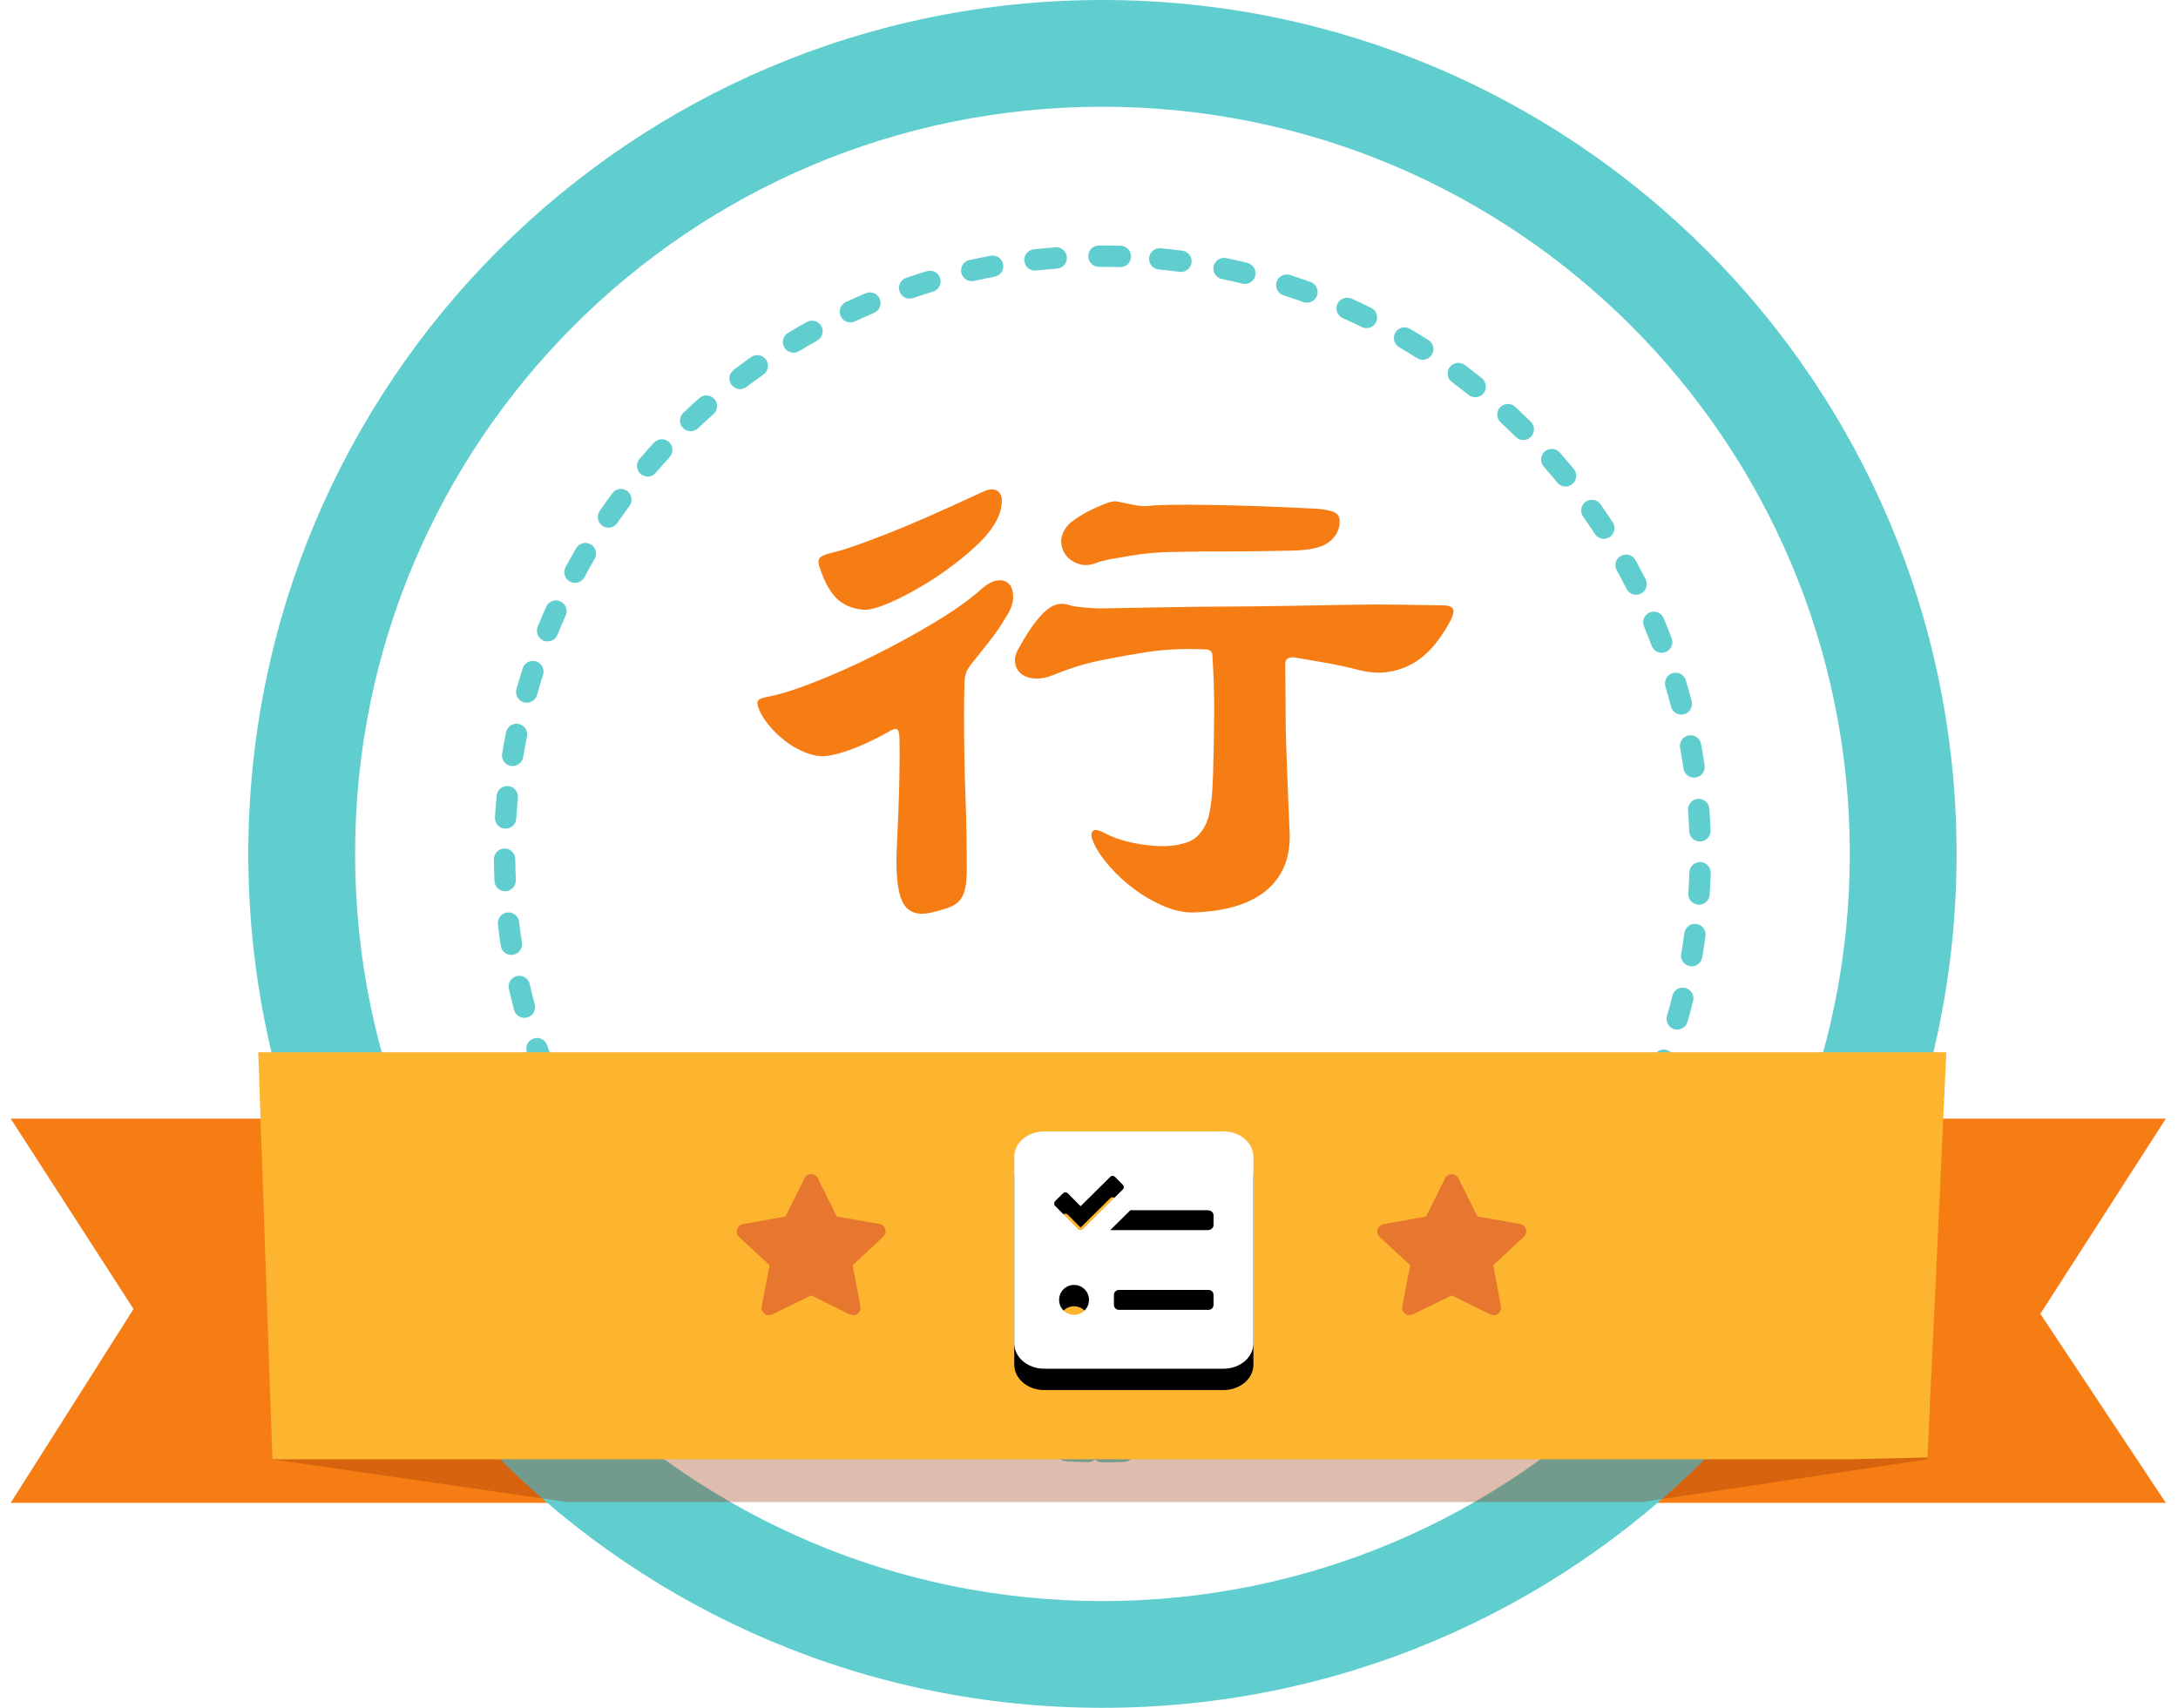 <?xml version="1.0" encoding="UTF-8"?>
<svg width="102px" height="80px" viewBox="0 0 102 80" version="1.1" xmlns="http://www.w3.org/2000/svg" xmlns:xlink="http://www.w3.org/1999/xlink">
    <!-- Generator: Sketch 55.2 (78181) - https://sketchapp.com -->
    <title>大徽章_行_亮</title>
    <desc>Created with Sketch.</desc>
    <defs>
        <path d="M56.8,53 L54.467,53 L50.733,53 L48.4,53 C47.627,53 47,53.533 47,54.191 L47,62.924 C47,63.582 47.627,64.115 48.4,64.115 L56.8,64.115 C57.573,64.115 58.2,63.582 58.2,62.924 L58.2,54.191 C58.2,53.533 57.573,53 56.8,53 Z M48.913,56.265 L49.284,55.898 C49.345,55.836 49.444,55.836 49.505,55.898 L50.106,56.504 L51.495,55.128 C51.556,55.066 51.655,55.066 51.716,55.128 L52.084,55.498 C52.145,55.559 52.145,55.658 52.084,55.72 L50.211,57.575 C50.15,57.636 50.051,57.636 49.99,57.575 L48.913,56.487 C48.852,56.425 48.852,56.326 48.913,56.265 Z M49.8,61.591 C49.412,61.591 49.1,61.279 49.1,60.891 C49.1,60.503 49.412,60.191 49.8,60.191 C50.188,60.191 50.5,60.503 50.5,60.891 C50.5,61.279 50.188,61.591 49.8,61.591 Z M56.333,61.124 C56.333,61.253 56.228,61.358 56.1,61.358 L51.9,61.358 C51.772,61.358 51.667,61.253 51.667,61.124 L51.667,60.658 C51.667,60.529 51.772,60.424 51.9,60.424 L56.1,60.424 C56.228,60.424 56.333,60.529 56.333,60.658 L56.333,61.124 Z M56.333,57.391 C56.333,57.519 56.208,57.624 56.053,57.624 L51.495,57.624 L52.437,56.691 L56.053,56.691 C56.208,56.691 56.333,56.796 56.333,56.924 L56.333,57.391 Z" id="path-1"></path>
        <filter x="-4.5%" y="-4.5%" width="108.9%" height="118.0%" filterUnits="objectBoundingBox" id="filter-2">
            <feOffset dx="0" dy="1" in="SourceAlpha" result="shadowOffsetOuter1"></feOffset>
            <feColorMatrix values="0 0 0 0 0.78   0 0 0 0 0.333   0 0 0 0 0.043  0 0 0 0.245 0" type="matrix" in="shadowOffsetOuter1"></feColorMatrix>
        </filter>
    </defs>
    <g id="大徽章_行_亮" stroke="none" stroke-width="1" fill="none" fill-rule="evenodd">
        <g id="编组-11备份" transform="translate(0.5, 0)">
            <polygon id="矩形备份-13" fill="#F67D14" points="39.525 52.4 100.931 52.4 95.054 61.544 100.931 70.4 39.323 70.4"></polygon>
            <polygon id="矩形备份-14" fill="#F67D14" points="0 52.4 36.281 52.4 40.399 70.4 0 70.4 5.753 61.319"></polygon>
            <path d="M51.13,76 C31.247,76 15.13,59.882 15.13,40 C15.13,20.118 31.247,4 51.13,4 C71.012,4 87.13,20.118 87.13,40 C87.13,59.882 71.012,76 51.13,76 Z" id="路径" fill="#FFFFFF" fill-rule="nonzero"></path>
            <path d="M51.13,80 C73.221,80 91.13,62.091 91.13,40 C91.13,17.909 73.221,0 51.13,0 C29.038,0 11.13,17.909 11.13,40 C11.13,62.091 29.038,80 51.13,80 Z M51.13,75 C31.8,75 16.13,59.33 16.13,40 C16.13,20.67 31.8,5 51.13,5 C70.46,5 86.13,20.67 86.13,40 C86.13,59.33 70.46,75 51.13,75 Z" id="蒙版备份" fill="#60CDCF" fill-rule="nonzero"></path>
            <path d="M51.13,68.5 C51.469,68.5 51.808,68.494 52.147,68.482 C52.423,68.473 52.639,68.241 52.629,67.965 C52.619,67.689 52.388,67.473 52.112,67.483 C51.785,67.494 51.458,67.5 51.13,67.5 C50.854,67.5 50.63,67.724 50.63,68 C50.63,68.276 50.854,68.5 51.13,68.5 Z M54.179,68.339 C54.517,68.303 54.853,68.261 55.189,68.213 C55.462,68.174 55.652,67.921 55.613,67.648 C55.574,67.374 55.321,67.184 55.047,67.223 C54.724,67.269 54.399,67.31 54.073,67.344 C53.799,67.374 53.6,67.62 53.629,67.894 C53.658,68.169 53.904,68.368 54.179,68.339 Z M57.202,67.852 C57.534,67.78 57.864,67.702 58.193,67.618 C58.46,67.55 58.622,67.277 58.554,67.01 C58.485,66.742 58.213,66.581 57.946,66.649 C57.629,66.73 57.31,66.805 56.99,66.874 C56.72,66.933 56.549,67.199 56.608,67.469 C56.666,67.739 56.933,67.91 57.202,67.852 Z M60.173,67.035 C60.495,66.927 60.816,66.814 61.133,66.695 C61.392,66.598 61.523,66.31 61.426,66.051 C61.329,65.792 61.041,65.661 60.782,65.758 C60.476,65.873 60.167,65.983 59.856,66.087 C59.594,66.174 59.453,66.458 59.541,66.719 C59.628,66.981 59.911,67.123 60.173,67.035 Z M62.995,65.92 C63.304,65.778 63.61,65.631 63.913,65.479 C64.16,65.355 64.259,65.055 64.135,64.808 C64.011,64.561 63.711,64.462 63.464,64.586 C63.171,64.733 62.876,64.874 62.579,65.011 C62.328,65.126 62.217,65.423 62.332,65.674 C62.448,65.925 62.744,66.035 62.995,65.92 Z M65.718,64.488 C66.01,64.314 66.298,64.135 66.583,63.951 C66.815,63.801 66.881,63.491 66.732,63.259 C66.582,63.027 66.272,62.961 66.04,63.111 C65.765,63.289 65.487,63.462 65.206,63.629 C64.969,63.771 64.891,64.078 65.033,64.315 C65.174,64.552 65.481,64.63 65.718,64.488 Z M68.277,62.766 C68.548,62.562 68.815,62.353 69.078,62.139 C69.293,61.965 69.325,61.65 69.151,61.436 C68.977,61.222 68.662,61.189 68.448,61.363 C68.194,61.569 67.936,61.771 67.675,61.968 C67.454,62.134 67.411,62.448 67.577,62.668 C67.743,62.889 68.057,62.933 68.277,62.766 Z M70.61,60.804 C70.857,60.572 71.1,60.336 71.339,60.095 C71.534,59.899 71.533,59.583 71.337,59.388 C71.142,59.193 70.825,59.194 70.63,59.39 C70.4,59.622 70.165,59.85 69.926,60.074 C69.724,60.263 69.714,60.579 69.903,60.78 C70.092,60.982 70.408,60.992 70.61,60.804 Z M72.703,58.624 C72.925,58.367 73.142,58.107 73.355,57.843 C73.528,57.627 73.493,57.313 73.278,57.14 C73.063,56.967 72.748,57.001 72.575,57.216 C72.37,57.471 72.161,57.723 71.947,57.97 C71.766,58.179 71.789,58.495 71.998,58.675 C72.207,58.856 72.523,58.833 72.703,58.624 Z M74.584,56.195 C74.777,55.916 74.965,55.633 75.148,55.348 C75.297,55.115 75.229,54.806 74.997,54.657 C74.764,54.508 74.455,54.576 74.306,54.808 C74.13,55.084 73.948,55.357 73.762,55.626 C73.605,55.853 73.662,56.165 73.889,56.322 C74.116,56.479 74.427,56.422 74.584,56.195 Z M76.197,53.572 C76.358,53.274 76.515,52.973 76.666,52.669 C76.789,52.422 76.688,52.122 76.441,51.999 C76.193,51.876 75.893,51.977 75.77,52.224 C75.625,52.517 75.474,52.808 75.318,53.095 C75.186,53.338 75.276,53.641 75.519,53.773 C75.761,53.905 76.065,53.815 76.197,53.572 Z M77.517,50.787 C77.646,50.473 77.769,50.157 77.886,49.838 C77.981,49.579 77.848,49.291 77.589,49.196 C77.33,49.101 77.043,49.234 76.947,49.493 C76.834,49.8 76.716,50.105 76.592,50.408 C76.487,50.664 76.61,50.956 76.865,51.06 C77.121,51.165 77.413,51.042 77.517,50.787 Z M78.529,47.869 C78.623,47.543 78.71,47.215 78.792,46.886 C78.859,46.618 78.695,46.346 78.427,46.28 C78.159,46.213 77.888,46.377 77.822,46.645 C77.743,46.963 77.658,47.279 77.568,47.594 C77.492,47.859 77.645,48.136 77.911,48.212 C78.176,48.288 78.453,48.135 78.529,47.869 Z M79.218,44.851 C79.276,44.517 79.327,44.181 79.372,43.845 C79.409,43.571 79.217,43.319 78.944,43.282 C78.67,43.246 78.418,43.437 78.381,43.711 C78.338,44.036 78.288,44.36 78.233,44.682 C78.186,44.954 78.369,45.213 78.641,45.259 C78.913,45.306 79.172,45.123 79.218,44.851 Z M79.566,41.913 C79.589,41.576 79.605,41.237 79.616,40.897 C79.624,40.621 79.408,40.39 79.132,40.382 C78.855,40.373 78.625,40.59 78.616,40.866 C78.606,41.194 78.59,41.521 78.569,41.847 C78.55,42.123 78.759,42.361 79.034,42.379 C79.31,42.398 79.548,42.189 79.566,41.913 Z M79.609,38.9 C79.596,38.56 79.577,38.221 79.552,37.883 C79.532,37.607 79.292,37.401 79.017,37.421 C78.742,37.441 78.535,37.681 78.555,37.956 C78.579,38.283 78.597,38.61 78.61,38.938 C78.62,39.214 78.852,39.429 79.128,39.419 C79.404,39.408 79.619,39.176 79.609,38.9 Z M79.33,35.855 C79.281,35.519 79.227,35.184 79.166,34.851 C79.116,34.579 78.856,34.399 78.584,34.449 C78.312,34.498 78.132,34.759 78.182,35.031 C78.241,35.352 78.294,35.675 78.341,36 C78.381,36.273 78.634,36.462 78.908,36.422 C79.181,36.382 79.37,36.129 79.33,35.855 Z M78.725,32.85 C78.64,32.521 78.549,32.194 78.453,31.869 C78.374,31.604 78.096,31.453 77.831,31.532 C77.566,31.61 77.415,31.889 77.494,32.153 C77.587,32.467 77.675,32.783 77.757,33.1 C77.826,33.367 78.099,33.528 78.366,33.459 C78.633,33.39 78.794,33.117 78.725,32.85 Z M77.789,29.904 C77.669,29.586 77.543,29.27 77.411,28.957 C77.304,28.703 77.011,28.583 76.757,28.69 C76.502,28.797 76.382,29.091 76.49,29.345 C76.617,29.647 76.738,29.951 76.854,30.258 C76.952,30.516 77.241,30.646 77.499,30.548 C77.757,30.45 77.887,30.162 77.789,29.904 Z M76.567,27.134 C76.414,26.831 76.255,26.531 76.091,26.234 C75.957,25.993 75.653,25.905 75.411,26.038 C75.169,26.172 75.082,26.476 75.215,26.718 C75.374,27.005 75.527,27.294 75.675,27.586 C75.8,27.833 76.101,27.931 76.347,27.806 C76.594,27.682 76.692,27.381 76.567,27.134 Z M75.03,24.468 C74.844,24.184 74.654,23.903 74.459,23.625 C74.3,23.399 73.988,23.345 73.762,23.503 C73.536,23.662 73.482,23.974 73.641,24.2 C73.829,24.468 74.013,24.739 74.192,25.014 C74.342,25.245 74.652,25.311 74.883,25.16 C75.115,25.009 75.18,24.7 75.03,24.468 Z M73.205,21.973 C72.991,21.711 72.771,21.452 72.547,21.197 C72.365,20.989 72.049,20.969 71.842,21.151 C71.634,21.334 71.614,21.65 71.796,21.857 C72.012,22.103 72.224,22.353 72.431,22.606 C72.606,22.82 72.921,22.852 73.135,22.677 C73.349,22.502 73.38,22.187 73.205,21.973 Z M71.192,19.758 C70.951,19.519 70.706,19.285 70.457,19.054 C70.254,18.867 69.938,18.88 69.75,19.083 C69.563,19.286 69.576,19.602 69.779,19.789 C70.019,20.011 70.256,20.238 70.488,20.468 C70.684,20.663 71.001,20.661 71.195,20.465 C71.39,20.269 71.388,19.952 71.192,19.758 Z M68.9,17.718 C68.635,17.506 68.366,17.299 68.094,17.096 C67.872,16.932 67.559,16.978 67.394,17.2 C67.23,17.422 67.276,17.735 67.498,17.9 C67.761,18.095 68.02,18.295 68.276,18.499 C68.492,18.671 68.807,18.636 68.979,18.42 C69.151,18.204 69.116,17.89 68.9,17.718 Z M66.4,15.932 C66.113,15.75 65.823,15.573 65.531,15.401 C65.292,15.261 64.986,15.341 64.846,15.579 C64.707,15.817 64.786,16.124 65.025,16.263 C65.307,16.429 65.587,16.6 65.863,16.776 C66.096,16.924 66.405,16.855 66.553,16.622 C66.701,16.389 66.633,16.08 66.4,15.932 Z M63.715,14.422 C63.411,14.272 63.104,14.128 62.794,13.989 C62.542,13.876 62.246,13.988 62.133,14.24 C62.02,14.492 62.132,14.788 62.384,14.901 C62.683,15.035 62.979,15.175 63.273,15.319 C63.521,15.442 63.821,15.34 63.943,15.092 C64.065,14.844 63.963,14.545 63.715,14.422 Z M60.879,13.211 C60.56,13.095 60.239,12.985 59.916,12.88 C59.653,12.795 59.372,12.939 59.286,13.202 C59.201,13.465 59.345,13.747 59.608,13.832 C59.92,13.933 60.229,14.039 60.537,14.151 C60.796,14.245 61.083,14.112 61.178,13.852 C61.272,13.593 61.138,13.306 60.879,13.211 Z M57.919,12.314 C57.59,12.233 57.258,12.159 56.926,12.09 C56.655,12.034 56.391,12.208 56.335,12.478 C56.279,12.749 56.453,13.013 56.724,13.069 C57.044,13.136 57.364,13.208 57.682,13.285 C57.95,13.351 58.22,13.186 58.286,12.918 C58.351,12.65 58.187,12.379 57.919,12.314 Z M54.872,11.744 C54.536,11.699 54.199,11.661 53.86,11.629 C53.585,11.603 53.341,11.805 53.315,12.08 C53.289,12.354 53.491,12.599 53.766,12.625 C54.092,12.656 54.417,12.692 54.742,12.735 C55.015,12.771 55.266,12.578 55.302,12.304 C55.338,12.03 55.145,11.779 54.872,11.744 Z M51.984,11.513 C51.701,11.504 51.418,11.5 51.134,11.5 C51.045,11.5 51.045,11.5 50.961,11.5 C50.685,11.502 50.463,11.727 50.464,12.003 C50.466,12.28 50.691,12.502 50.967,12.5 C51.048,12.5 51.048,12.5 51.134,12.5 C51.408,12.5 51.681,12.504 51.954,12.512 C52.23,12.52 52.461,12.303 52.469,12.027 C52.477,11.751 52.26,11.521 51.984,11.513 Z M48.928,11.584 C48.588,11.61 48.25,11.642 47.913,11.68 C47.639,11.71 47.441,11.958 47.472,12.232 C47.503,12.507 47.75,12.704 48.025,12.673 C48.35,12.637 48.676,12.606 49.004,12.581 C49.279,12.56 49.485,12.32 49.464,12.044 C49.443,11.769 49.203,11.563 48.928,11.584 Z M45.895,11.98 C45.561,12.042 45.229,12.11 44.899,12.183 C44.629,12.243 44.459,12.511 44.52,12.78 C44.58,13.05 44.847,13.219 45.116,13.159 C45.435,13.088 45.756,13.023 46.078,12.963 C46.349,12.913 46.528,12.652 46.478,12.38 C46.427,12.109 46.166,11.929 45.895,11.98 Z M42.908,12.704 C42.583,12.802 42.26,12.905 41.939,13.015 C41.677,13.104 41.537,13.388 41.627,13.649 C41.716,13.911 42,14.05 42.261,13.961 C42.571,13.856 42.882,13.756 43.196,13.662 C43.46,13.582 43.61,13.303 43.53,13.039 C43.451,12.774 43.172,12.624 42.908,12.704 Z M40.045,13.736 C39.732,13.868 39.421,14.006 39.114,14.15 C38.863,14.266 38.755,14.564 38.871,14.814 C38.988,15.064 39.285,15.173 39.536,15.056 C39.833,14.918 40.132,14.785 40.434,14.657 C40.688,14.55 40.807,14.256 40.7,14.002 C40.592,13.748 40.299,13.629 40.045,13.736 Z M37.284,15.083 C36.987,15.249 36.694,15.419 36.403,15.595 C36.167,15.738 36.091,16.045 36.234,16.281 C36.377,16.518 36.684,16.593 36.92,16.451 C37.201,16.281 37.484,16.117 37.77,15.957 C38.012,15.823 38.098,15.518 37.964,15.277 C37.83,15.036 37.525,14.949 37.284,15.083 Z M34.676,16.727 C34.399,16.923 34.126,17.124 33.856,17.329 C33.637,17.497 33.594,17.811 33.762,18.03 C33.929,18.25 34.243,18.292 34.463,18.124 C34.723,17.926 34.987,17.732 35.254,17.543 C35.479,17.383 35.532,17.071 35.373,16.846 C35.213,16.62 34.901,16.567 34.676,16.727 Z M32.25,18.65 C31.996,18.874 31.746,19.104 31.5,19.337 C31.3,19.528 31.292,19.844 31.482,20.044 C31.672,20.244 31.989,20.253 32.189,20.062 C32.426,19.837 32.668,19.616 32.913,19.399 C33.12,19.216 33.139,18.9 32.956,18.693 C32.773,18.486 32.457,18.467 32.25,18.65 Z M30.125,20.738 C29.895,20.988 29.67,21.242 29.45,21.5 C29.27,21.71 29.295,22.025 29.505,22.205 C29.715,22.384 30.031,22.359 30.21,22.149 C30.423,21.9 30.64,21.655 30.861,21.414 C31.048,21.21 31.034,20.894 30.831,20.707 C30.627,20.52 30.311,20.534 30.125,20.738 Z M28.173,23.108 C27.972,23.381 27.775,23.658 27.584,23.938 C27.428,24.166 27.486,24.477 27.714,24.633 C27.942,24.789 28.253,24.73 28.409,24.502 C28.594,24.232 28.784,23.965 28.978,23.701 C29.142,23.479 29.094,23.166 28.872,23.002 C28.65,22.838 28.337,22.886 28.173,23.108 Z M26.483,25.68 C26.313,25.973 26.147,26.269 25.987,26.568 C25.857,26.812 25.948,27.115 26.192,27.245 C26.435,27.375 26.738,27.284 26.869,27.04 C27.023,26.752 27.183,26.466 27.348,26.183 C27.486,25.944 27.406,25.638 27.167,25.499 C26.928,25.36 26.622,25.441 26.483,25.68 Z M25.079,28.423 C24.941,28.733 24.809,29.045 24.682,29.36 C24.579,29.616 24.703,29.908 24.959,30.011 C25.215,30.114 25.507,29.99 25.61,29.734 C25.732,29.43 25.86,29.129 25.993,28.83 C26.105,28.577 25.992,28.282 25.739,28.169 C25.487,28.057 25.192,28.171 25.079,28.423 Z M23.98,31.307 C23.876,31.63 23.779,31.955 23.687,32.282 C23.612,32.548 23.767,32.824 24.033,32.899 C24.299,32.974 24.575,32.819 24.65,32.553 C24.738,32.237 24.833,31.924 24.932,31.612 C25.016,31.349 24.871,31.067 24.608,30.983 C24.345,30.899 24.064,31.044 23.98,31.307 Z M23.2,34.302 C23.132,34.634 23.071,34.968 23.015,35.303 C22.97,35.575 23.154,35.833 23.426,35.878 C23.699,35.923 23.956,35.739 24.002,35.466 C24.055,35.143 24.115,34.821 24.18,34.501 C24.234,34.23 24.06,33.966 23.789,33.911 C23.518,33.856 23.254,34.031 23.2,34.302 Z M22.758,37.273 C22.726,37.611 22.7,37.949 22.68,38.288 C22.664,38.564 22.874,38.801 23.15,38.817 C23.425,38.833 23.662,38.623 23.678,38.347 C23.698,38.02 23.723,37.693 23.754,37.368 C23.78,37.093 23.578,36.849 23.303,36.823 C23.029,36.797 22.785,36.999 22.758,37.273 Z M22.631,40.252 C22.634,40.592 22.643,40.931 22.657,41.27 C22.67,41.546 22.903,41.76 23.179,41.748 C23.455,41.735 23.669,41.502 23.656,41.226 C23.642,40.899 23.634,40.572 23.631,40.243 C23.628,39.967 23.403,39.745 23.126,39.748 C22.85,39.75 22.628,39.976 22.631,40.252 Z M22.819,43.299 C22.857,43.636 22.902,43.972 22.953,44.307 C22.994,44.58 23.249,44.768 23.522,44.727 C23.795,44.685 23.983,44.43 23.942,44.157 C23.893,43.834 23.849,43.51 23.812,43.184 C23.78,42.91 23.532,42.713 23.258,42.745 C22.984,42.776 22.787,43.024 22.819,43.299 Z M23.333,46.319 C23.408,46.65 23.489,46.98 23.576,47.308 C23.646,47.575 23.92,47.735 24.187,47.664 C24.454,47.593 24.613,47.32 24.542,47.053 C24.459,46.736 24.38,46.418 24.308,46.098 C24.247,45.829 23.979,45.66 23.71,45.721 C23.441,45.782 23.272,46.049 23.333,46.319 Z M24.176,49.284 C24.287,49.605 24.403,49.923 24.525,50.24 C24.624,50.497 24.913,50.626 25.171,50.527 C25.429,50.427 25.557,50.138 25.458,49.88 C25.34,49.575 25.228,49.268 25.122,48.958 C25.032,48.697 24.747,48.559 24.486,48.649 C24.225,48.738 24.086,49.023 24.176,49.284 Z M25.317,52.096 C25.461,52.403 25.61,52.708 25.765,53.009 C25.892,53.255 26.193,53.352 26.439,53.225 C26.684,53.099 26.781,52.798 26.655,52.552 C26.505,52.261 26.361,51.968 26.222,51.671 C26.105,51.421 25.807,51.314 25.557,51.431 C25.307,51.549 25.199,51.846 25.317,52.096 Z M26.772,54.805 C26.949,55.095 27.13,55.381 27.317,55.665 C27.469,55.895 27.779,55.959 28.009,55.807 C28.24,55.655 28.304,55.345 28.152,55.114 C27.972,54.841 27.796,54.564 27.626,54.285 C27.482,54.049 27.175,53.974 26.939,54.118 C26.703,54.262 26.628,54.569 26.772,54.805 Z M28.517,57.35 C28.724,57.619 28.936,57.884 29.152,58.146 C29.328,58.359 29.643,58.389 29.856,58.213 C30.069,58.037 30.099,57.721 29.923,57.509 C29.714,57.256 29.51,57 29.31,56.74 C29.142,56.521 28.828,56.48 28.609,56.649 C28.39,56.817 28.349,57.131 28.517,57.35 Z M30.469,59.631 C30.703,59.877 30.941,60.119 31.183,60.356 C31.38,60.55 31.697,60.547 31.89,60.349 C32.083,60.152 32.08,59.836 31.883,59.642 C31.649,59.413 31.419,59.18 31.194,58.943 C31.004,58.742 30.687,58.734 30.487,58.925 C30.287,59.115 30.279,59.431 30.469,59.631 Z M32.698,61.739 C32.957,61.958 33.22,62.173 33.486,62.383 C33.703,62.554 34.017,62.517 34.188,62.301 C34.359,62.084 34.322,61.769 34.105,61.598 C33.848,61.396 33.595,61.188 33.346,60.976 C33.135,60.798 32.819,60.823 32.641,61.034 C32.462,61.245 32.488,61.56 32.698,61.739 Z M35.145,63.599 C35.426,63.789 35.71,63.975 35.997,64.155 C36.231,64.302 36.54,64.231 36.686,63.997 C36.833,63.764 36.763,63.455 36.529,63.308 C36.251,63.134 35.977,62.955 35.706,62.771 C35.478,62.616 35.167,62.676 35.012,62.904 C34.857,63.133 34.916,63.443 35.145,63.599 Z M37.781,65.187 C38.08,65.346 38.383,65.5 38.688,65.648 C38.936,65.769 39.236,65.665 39.356,65.417 C39.477,65.168 39.373,64.869 39.125,64.749 C38.831,64.605 38.539,64.457 38.25,64.304 C38.006,64.174 37.703,64.267 37.574,64.511 C37.444,64.755 37.537,65.057 37.781,65.187 Z M40.577,66.482 C40.892,66.608 41.21,66.728 41.529,66.842 C41.789,66.935 42.075,66.8 42.168,66.54 C42.261,66.28 42.126,65.994 41.866,65.901 C41.558,65.791 41.251,65.675 40.947,65.554 C40.691,65.451 40.4,65.576 40.298,65.833 C40.196,66.089 40.321,66.38 40.577,66.482 Z M43.506,67.469 C43.833,67.559 44.162,67.644 44.492,67.723 C44.761,67.787 45.03,67.621 45.094,67.353 C45.158,67.084 44.993,66.814 44.724,66.75 C44.405,66.674 44.088,66.592 43.773,66.505 C43.507,66.431 43.232,66.587 43.158,66.854 C43.084,67.12 43.24,67.395 43.506,67.469 Z M46.532,68.131 C46.866,68.185 47.202,68.234 47.539,68.276 C47.813,68.31 48.063,68.116 48.098,67.842 C48.132,67.568 47.938,67.318 47.664,67.284 C47.339,67.243 47.015,67.196 46.692,67.144 C46.419,67.1 46.163,67.285 46.118,67.557 C46.074,67.83 46.259,68.087 46.532,68.131 Z M49.423,68.45 C49.761,68.47 50.1,68.484 50.44,68.492 C50.716,68.498 50.945,68.28 50.952,68.004 C50.958,67.728 50.74,67.499 50.464,67.492 C50.136,67.484 49.809,67.471 49.482,67.451 C49.207,67.435 48.97,67.645 48.954,67.921 C48.937,68.197 49.148,68.433 49.423,68.45 Z" id="椭圆形备份" fill="#60CDCF" fill-rule="nonzero"></path>
            <path d="M11.772,51.292 L90.49,51.292 C90.186,58.887 89.946,64.576 89.771,68.36 L76.399,70.36 L26.053,70.36 L12.256,68.36 L11.772,51.292 Z" id="矩形" fill="#972C03" opacity="0.318"></path>
            <polygon id="矩形" fill="#FDB52F" points="11.594 49.292 90.65 49.292 89.771 68.273 86.044 68.36 12.256 68.36"></polygon>
            <path d="M70.958,57.571 C70.917,57.444 70.809,57.352 70.677,57.333 L68.689,56.984 L67.8,55.194 C67.742,55.075 67.621,55 67.488,55 C67.355,55 67.234,55.075 67.175,55.194 L66.286,56.984 L64.298,57.345 C64.167,57.364 64.058,57.456 64.017,57.583 C63.976,57.709 64.01,57.848 64.106,57.94 L65.544,59.269 L65.168,61.2 C65.146,61.331 65.199,61.464 65.307,61.541 C65.41,61.645 65.623,61.595 65.674,61.569 L67.488,60.682 L69.29,61.569 C69.341,61.595 69.541,61.657 69.657,61.541 C69.764,61.464 69.819,61.331 69.796,61.2 L69.432,59.269 L70.871,57.927 C70.966,57.835 70.999,57.697 70.958,57.571 Z" id="路径" fill="#E7772E" fill-rule="nonzero"></path>
            <path d="M40.958,57.571 C40.917,57.444 40.809,57.352 40.677,57.333 L38.689,56.984 L37.8,55.194 C37.742,55.075 37.621,55 37.488,55 C37.355,55 37.234,55.075 37.175,55.194 L36.286,56.984 L34.298,57.345 C34.167,57.364 34.058,57.456 34.017,57.583 C33.976,57.709 34.01,57.848 34.106,57.94 L35.544,59.269 L35.168,61.2 C35.146,61.331 35.199,61.464 35.307,61.541 C35.41,61.645 35.623,61.595 35.674,61.569 L37.488,60.682 L39.29,61.569 C39.341,61.595 39.541,61.657 39.657,61.541 C39.764,61.464 39.819,61.331 39.796,61.2 L39.432,59.269 L40.871,57.927 C40.966,57.835 40.999,57.697 40.958,57.571 Z" id="路径" fill="#E7772E" fill-rule="nonzero"></path>
            <path d="M62.368,24.79 C62.323,25.107 62.141,25.379 61.824,25.606 C61.507,25.832 60.929,25.946 60.09,25.946 L58.594,25.946 C58.05,25.946 57.512,25.94 56.979,25.929 C56.446,25.917 55.942,25.912 55.466,25.912 L54.31,25.912 C54.083,25.912 53.817,25.923 53.511,25.946 C53.205,25.968 52.899,26.002 52.593,26.048 C52.287,26.093 51.992,26.138 51.709,26.184 C51.426,26.229 51.182,26.286 50.978,26.354 C50.683,26.467 50.411,26.484 50.162,26.405 C49.913,26.325 49.714,26.195 49.567,26.014 C49.42,25.832 49.34,25.617 49.329,25.368 C49.318,25.118 49.414,24.869 49.618,24.62 C49.686,24.529 49.822,24.416 50.026,24.28 C50.23,24.144 50.462,24.013 50.723,23.889 C50.984,23.764 51.227,23.662 51.454,23.583 C51.681,23.503 51.851,23.475 51.964,23.498 C52.077,23.52 52.304,23.571 52.644,23.651 C52.984,23.73 53.256,23.758 53.46,23.736 C53.641,23.713 53.976,23.702 54.463,23.702 C54.95,23.702 55.545,23.713 56.248,23.736 C56.951,23.758 57.738,23.792 58.611,23.838 C59.484,23.883 60.396,23.94 61.348,24.008 C61.779,24.053 62.068,24.127 62.215,24.229 C62.362,24.331 62.413,24.518 62.368,24.79 Z M46.49,23.906 C46.309,24.427 45.918,24.954 45.317,25.487 C44.716,26.019 44.065,26.507 43.362,26.949 C42.659,27.391 41.985,27.748 41.339,28.02 C40.693,28.292 40.234,28.405 39.962,28.36 C39.441,28.292 39.033,28.099 38.738,27.782 C38.443,27.464 38.205,27.011 38.024,26.422 C37.933,26.195 37.922,26.031 37.99,25.929 C38.058,25.827 38.251,25.742 38.568,25.674 C38.885,25.606 39.248,25.504 39.656,25.368 C40.064,25.232 40.546,25.062 41.101,24.858 C41.656,24.654 42.314,24.393 43.073,24.076 C43.832,23.758 44.722,23.373 45.742,22.92 C46.059,22.784 46.297,22.801 46.456,22.971 C46.615,23.141 46.626,23.452 46.49,23.906 Z M46.762,28.7 C46.649,28.881 46.547,29.04 46.456,29.176 C46.365,29.312 46.269,29.448 46.167,29.584 C46.065,29.72 45.94,29.878 45.793,30.06 C45.646,30.241 45.459,30.468 45.232,30.74 C45.073,30.921 44.949,31.08 44.858,31.216 C44.767,31.352 44.711,31.544 44.688,31.794 C44.665,32.247 44.648,32.78 44.637,33.392 C44.626,34.004 44.62,34.627 44.62,35.262 C44.62,35.896 44.626,36.525 44.637,37.149 C44.648,37.772 44.654,38.333 44.654,38.832 C44.654,39.625 44.648,40.248 44.637,40.702 C44.626,41.155 44.569,41.506 44.467,41.756 C44.365,42.005 44.195,42.186 43.957,42.3 C43.719,42.413 43.373,42.515 42.92,42.606 C42.263,42.742 41.821,42.56 41.594,42.062 C41.367,41.563 41.299,40.668 41.39,39.376 C41.458,38.356 41.509,37.455 41.543,36.673 C41.577,35.891 41.594,35.137 41.594,34.412 C41.594,34.162 41.554,34.021 41.475,33.987 C41.396,33.953 41.265,33.992 41.084,34.106 C40.495,34.423 39.934,34.678 39.401,34.871 C38.868,35.063 38.409,35.171 38.024,35.194 C37.752,35.194 37.457,35.126 37.14,34.99 C36.823,34.854 36.522,34.672 36.239,34.446 C35.956,34.219 35.706,33.97 35.491,33.698 C35.276,33.426 35.123,33.165 35.032,32.916 C34.964,32.734 34.953,32.61 34.998,32.542 C35.043,32.474 35.179,32.417 35.406,32.372 C35.973,32.281 36.715,32.066 37.633,31.726 C38.551,31.386 39.509,30.978 40.506,30.502 C41.503,30.026 42.461,29.521 43.379,28.989 C44.297,28.456 45.028,27.952 45.572,27.476 C45.844,27.249 46.093,27.124 46.32,27.102 C46.547,27.079 46.722,27.136 46.847,27.272 C46.972,27.408 47.034,27.606 47.034,27.867 C47.034,28.127 46.943,28.405 46.762,28.7 Z M67.4,29.516 C66.833,30.49 66.182,31.136 65.445,31.454 C64.708,31.771 63.943,31.816 63.15,31.59 C62.674,31.454 62.17,31.335 61.637,31.233 C61.104,31.131 60.6,31.034 60.124,30.944 C59.852,30.921 59.716,31.034 59.716,31.284 C59.716,32.054 59.71,32.746 59.699,33.358 C59.688,33.97 59.688,34.565 59.699,35.143 C59.71,35.721 59.722,36.321 59.733,36.945 C59.744,37.568 59.761,38.276 59.784,39.07 C59.829,40.226 59.478,41.127 58.73,41.773 C57.982,42.419 56.86,42.764 55.364,42.81 C54.888,42.832 54.401,42.736 53.902,42.521 C53.403,42.305 52.939,42.033 52.508,41.705 C52.077,41.376 51.692,41.013 51.352,40.617 C51.012,40.22 50.763,39.84 50.604,39.478 C50.491,39.228 50.474,39.047 50.553,38.934 C50.632,38.82 50.831,38.854 51.148,39.036 C51.488,39.217 51.862,39.359 52.27,39.461 C52.678,39.563 53.08,39.631 53.477,39.665 C53.874,39.699 54.231,39.687 54.548,39.631 C54.865,39.574 55.115,39.489 55.296,39.376 C55.613,39.149 55.84,38.832 55.976,38.424 C56.112,38.016 56.203,37.336 56.248,36.384 C56.293,35.454 56.327,34.519 56.35,33.579 C56.373,32.638 56.361,31.714 56.316,30.808 C56.316,30.604 56.203,30.502 55.976,30.502 C54.933,30.434 53.97,30.468 53.086,30.604 C52.293,30.717 51.573,30.836 50.927,30.961 C50.281,31.085 49.607,31.284 48.904,31.556 C48.564,31.692 48.258,31.748 47.986,31.726 C47.714,31.703 47.499,31.624 47.34,31.488 C47.181,31.352 47.091,31.176 47.068,30.961 C47.045,30.745 47.113,30.513 47.272,30.264 C47.544,29.788 47.793,29.408 48.02,29.125 C48.247,28.841 48.451,28.632 48.632,28.496 C48.813,28.36 48.989,28.28 49.159,28.258 C49.329,28.235 49.505,28.258 49.686,28.326 C49.822,28.371 50.06,28.411 50.4,28.445 C50.74,28.479 50.967,28.496 51.08,28.496 L54.565,28.496 C55.37,28.496 56.214,28.501 57.098,28.513 C57.982,28.524 58.815,28.53 59.597,28.53 L62.878,28.53 C63.626,28.53 64.363,28.541 65.088,28.564 C65.813,28.586 66.493,28.609 67.128,28.632 C67.4,28.632 67.564,28.694 67.621,28.819 C67.678,28.943 67.604,29.176 67.4,29.516 Z" id="行" fill="#F67D14" fill-rule="nonzero" transform="translate(51.305, 32.821) rotate(-1) translate(-51.305, -32.821) "></path>
            <g id="形状" fill-rule="nonzero">
                <use fill="black" fill-opacity="1" filter="url(#filter-2)" xlink:href="#path-1"></use>
                <use fill="#FFFFFF" xlink:href="#path-1"></use>
            </g>
        </g>
    </g>
</svg>